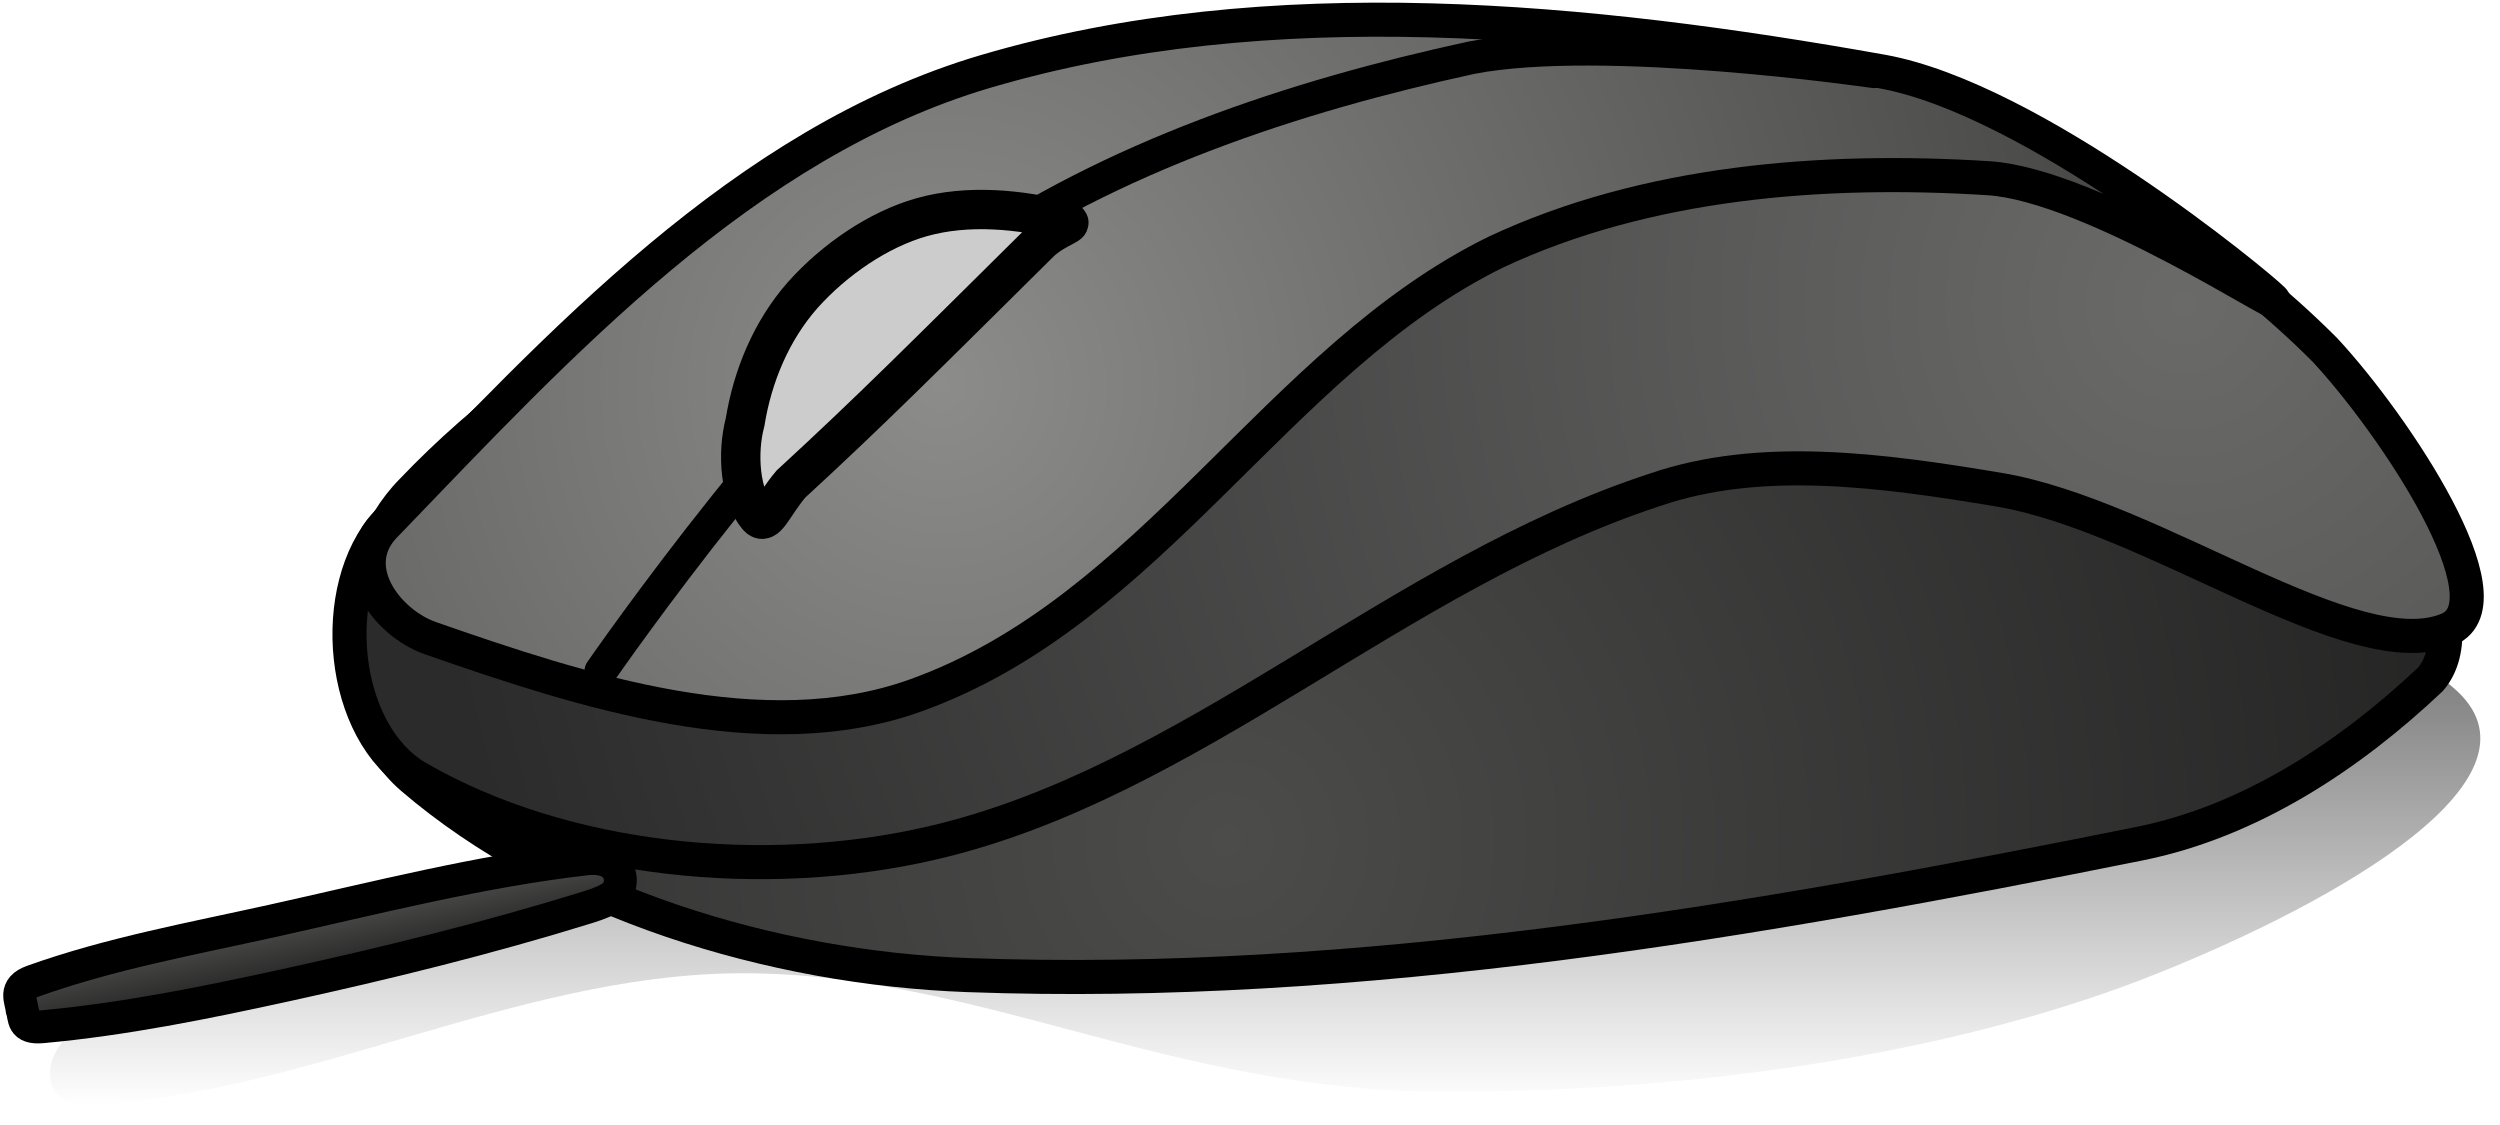 <svg version="1.1" width="86.882" height="39.108" viewBox="0.562 0.576 86.882 39.108" xmlns="http://www.w3.org/2000/svg" xmlns:xlink="http://www.w3.org/1999/xlink">
  <defs>
    <linearGradient id="grad_1" y2="1" x2="0">
      <stop offset="0" stop-color="#000000" stop-opacity="1"/>
      <stop offset="1" stop-color="#000000" stop-opacity="0"/>
    </linearGradient>
    <radialGradient id="grad_2" cx="0.416" cy="0.84" r="1.092">
      <stop offset="0" stop-color="#4C4C4B" stop-opacity="1"/>
      <stop offset="1" stop-color="#161616" stop-opacity="1"/>
    </radialGradient>
    <radialGradient id="grad_3" cx="0.867" cy="0.329" r="1.126">
      <stop offset="0" stop-color="#6A6A69" stop-opacity="1"/>
      <stop offset="1" stop-color="#2B2B2B" stop-opacity="1"/>
    </radialGradient>
    <radialGradient id="grad_4" cx="0.3" cy="0.523" r="0.91">
      <stop offset="0" stop-color="#8C8D8B" stop-opacity="1"/>
      <stop offset="1" stop-color="#434342" stop-opacity="1"/>
    </radialGradient>
    <linearGradient id="grad_5" y2="1" x2="0">
      <stop offset="0" stop-color="#4F4F4E" stop-opacity="1"/>
      <stop offset="1" stop-color="#222222" stop-opacity="1"/>
    </linearGradient>
  <linearGradient id="grad_1-.7298848628997803,0,0,0.7298848628997803,-133.15,-112.2" y2="39" x2="2.296" x1="2.296" y1="8.939" gradientUnits="userSpaceOnUse">
      <stop offset="0" stop-color="#000000" stop-opacity="1"/>
      <stop offset="1" stop-color="#000000" stop-opacity="0"/>
    </linearGradient><radialGradient id="grad_2-.6125333309173584,0,0,0.5708438158035278,-109.15,-85.7" cx="43.185" cy="29.779" r="59.17" gradientUnits="userSpaceOnUse">
      <stop offset="0" stop-color="#4C4C4B" stop-opacity="1"/>
      <stop offset="1" stop-color="#161616" stop-opacity="1"/>
    </radialGradient><radialGradient id="grad_3-.6125333309173584,0,0,0.5708438158035278,-108.95,-85.7" cx="76.465" cy="11.108" r="61.49" gradientUnits="userSpaceOnUse">
      <stop offset="0" stop-color="#6A6A69" stop-opacity="1"/>
      <stop offset="1" stop-color="#2B2B2B" stop-opacity="1"/>
    </radialGradient><radialGradient id="grad_4-.6125333309173584,0,0,0.5708438158035278,-108.95,-85.85" cx="33.26" cy="13.941" r="44.228" gradientUnits="userSpaceOnUse">
      <stop offset="0" stop-color="#8C8D8B" stop-opacity="1"/>
      <stop offset="1" stop-color="#434342" stop-opacity="1"/>
    </radialGradient><linearGradient id="grad_5-.5585489869117737,-0.1178373396396637,0.1178373396396637,0.5585489869117737,-125.55,-59" y2="36.707" x2="1.551" x1="1.064" y1="34.396" gradientUnits="userSpaceOnUse">
      <stop offset="0" stop-color="#4F4F4E" stop-opacity="1"/>
      <stop offset="1" stop-color="#222222" stop-opacity="1"/>
    </linearGradient></defs>
  <!-- Exported by Scratch - http://scratch.mit.edu/ -->
  <g id="ID0.7474732175469398">
    <path id="ID0.46158635104075074" fill="url(#grad_1-.7298848628997803,0,0,0.7298848628997803,-133.15,-112.2)" stroke="none" stroke-linecap="round" d="M 25.965 29.872 C 34.04 24.776 36.502 9.986 46.037 9.07 C 60.213 7.847 75.003 15.309 85.816 24.471 C 89.444 27.546 81.889 31.86 75.547 34.403 C 69.206 36.947 60.447 38.521 50.781 38.521 C 41.115 38.521 34.374 34.27 26.015 34.403 C 18.48 34.524 11.256 38.544 3.703 38.996 C 1.81 39.109 1.845 36.886 3.703 36.076 C 11.137 32.839 19.456 33.978 25.965 29.872 Z " stroke-width="0.73"/>
    <g id="ID0.8400700856000185">
      <path id="ID0.06319318618625402" fill="url(#grad_2-.6125333309173584,0,0,0.5708438158035278,-109.15,-85.7)" stroke="#000000" stroke-width="1.184" stroke-linecap="round" d="M 72.16 6.777 C 78.275 8.408 81.058 15.402 84.717 20.192 C 85.631 21.389 85.867 23.224 85.023 24.187 C 82.214 26.842 78.763 29.122 74.916 29.896 C 61.691 32.555 47.834 34.964 34.183 34.463 C 27.405 34.213 19.948 31.951 14.888 27.613 C 12.292 25.384 12.412 20.098 14.888 17.623 C 19.931 12.336 27.243 8.502 34.795 7.062 C 46.985 4.737 60.074 3.553 72.16 6.777 Z "/>
      <path id="ID0.06319318618625402" fill="url(#grad_3-.6125333309173584,0,0,0.5708438158035278,-108.95,-85.7)" stroke="#000000" stroke-width="1.184" stroke-linecap="round" d="M 69.389 5.606 C 73.97 6.717 78.147 9.517 81.364 12.742 C 83.811 15.383 87.858 21.486 85.652 22.446 C 82.367 23.838 75.426 18.502 70.032 17.594 C 65.93 16.908 61.735 16.344 58.088 17.594 C 49.085 20.534 41.951 27.775 32.974 29.867 C 27.143 31.226 20.176 30.543 15.088 27.613 C 12.365 26.044 11.937 20.992 14.016 18.736 C 20.54 11.659 28.989 4.718 38.854 2.467 C 48.722 0.039 59.335 3.17 69.389 5.606 Z "/>
      <path id="ID0.06319318618625402" fill="url(#grad_4-.6125333309173584,0,0,0.5708438158035278,-108.95,-85.85)" stroke="#000000" stroke-width="1.184" stroke-linecap="round" d="M 65.959 3.059 C 71.199 3.996 79.001 10.435 79.557 10.994 C 80.125 11.56 73.278 6.998 69.665 6.769 C 63.919 6.406 57.774 6.885 52.544 9.338 C 44.935 13.074 40.627 21.798 32.361 24.751 C 27.082 26.638 20.81 24.6 15.517 22.753 C 13.982 22.212 12.487 20.215 14.016 18.757 C 19.991 12.556 26.412 5.54 34.812 3.059 C 44.698 0.141 55.764 1.242 65.959 3.059 Z "/>
      <path id="ID0.7353912447579205" fill="none" stroke="#000000" stroke-width="1.142" stroke-linecap="round" d="M 21.446 23.902 C 21.446 23.902 28.822 13.236 34.005 9.631 C 39.218 6.018 45.517 3.925 51.701 2.581 C 56.279 1.696 65.686 3.066 65.686 3.066 "/>
      <path id="ID0.5795704228803515" fill="url(#grad_5-.5585489869117737,-0.1178373396396637,0.1178373396396637,0.5585489869117737,-125.55,-59)" stroke="#000000" stroke-width="1.142" stroke-linecap="round" d="M 10.015 32.582 C 13.58 31.792 17.231 30.851 20.936 30.424 C 21.821 30.326 22.138 30.791 22.12 31.195 C 22.094 31.648 21.826 31.842 20.999 32.102 C 17.524 33.181 13.968 34.054 10.487 34.816 C 7.695 35.427 4.873 36 2.027 36.259 C 1.316 36.324 1.427 35.953 1.332 35.668 C 1.294 35.323 1.021 34.92 1.694 34.679 C 4.384 33.716 7.225 33.2 10.015 32.582 Z "/>
      <path id="ID0.19946293393149972" fill="#CCCCCC" stroke="#000000" stroke-width="1.368" stroke-linecap="round" d="M 37.589 8.252 C 37.984 8.353 37.335 8.427 36.735 8.965 C 32.627 13.033 30.831 14.839 28.047 17.4 C 27.395 18.174 27.19 18.88 26.893 18.531 C 26.281 17.81 26.167 16.335 26.456 15.246 C 26.713 13.656 27.365 12.069 28.461 10.827 C 29.561 9.598 31.086 8.549 32.598 8.123 C 34.199 7.672 36.012 7.849 37.589 8.252 Z "/>
    </g>
  </g>
</svg>